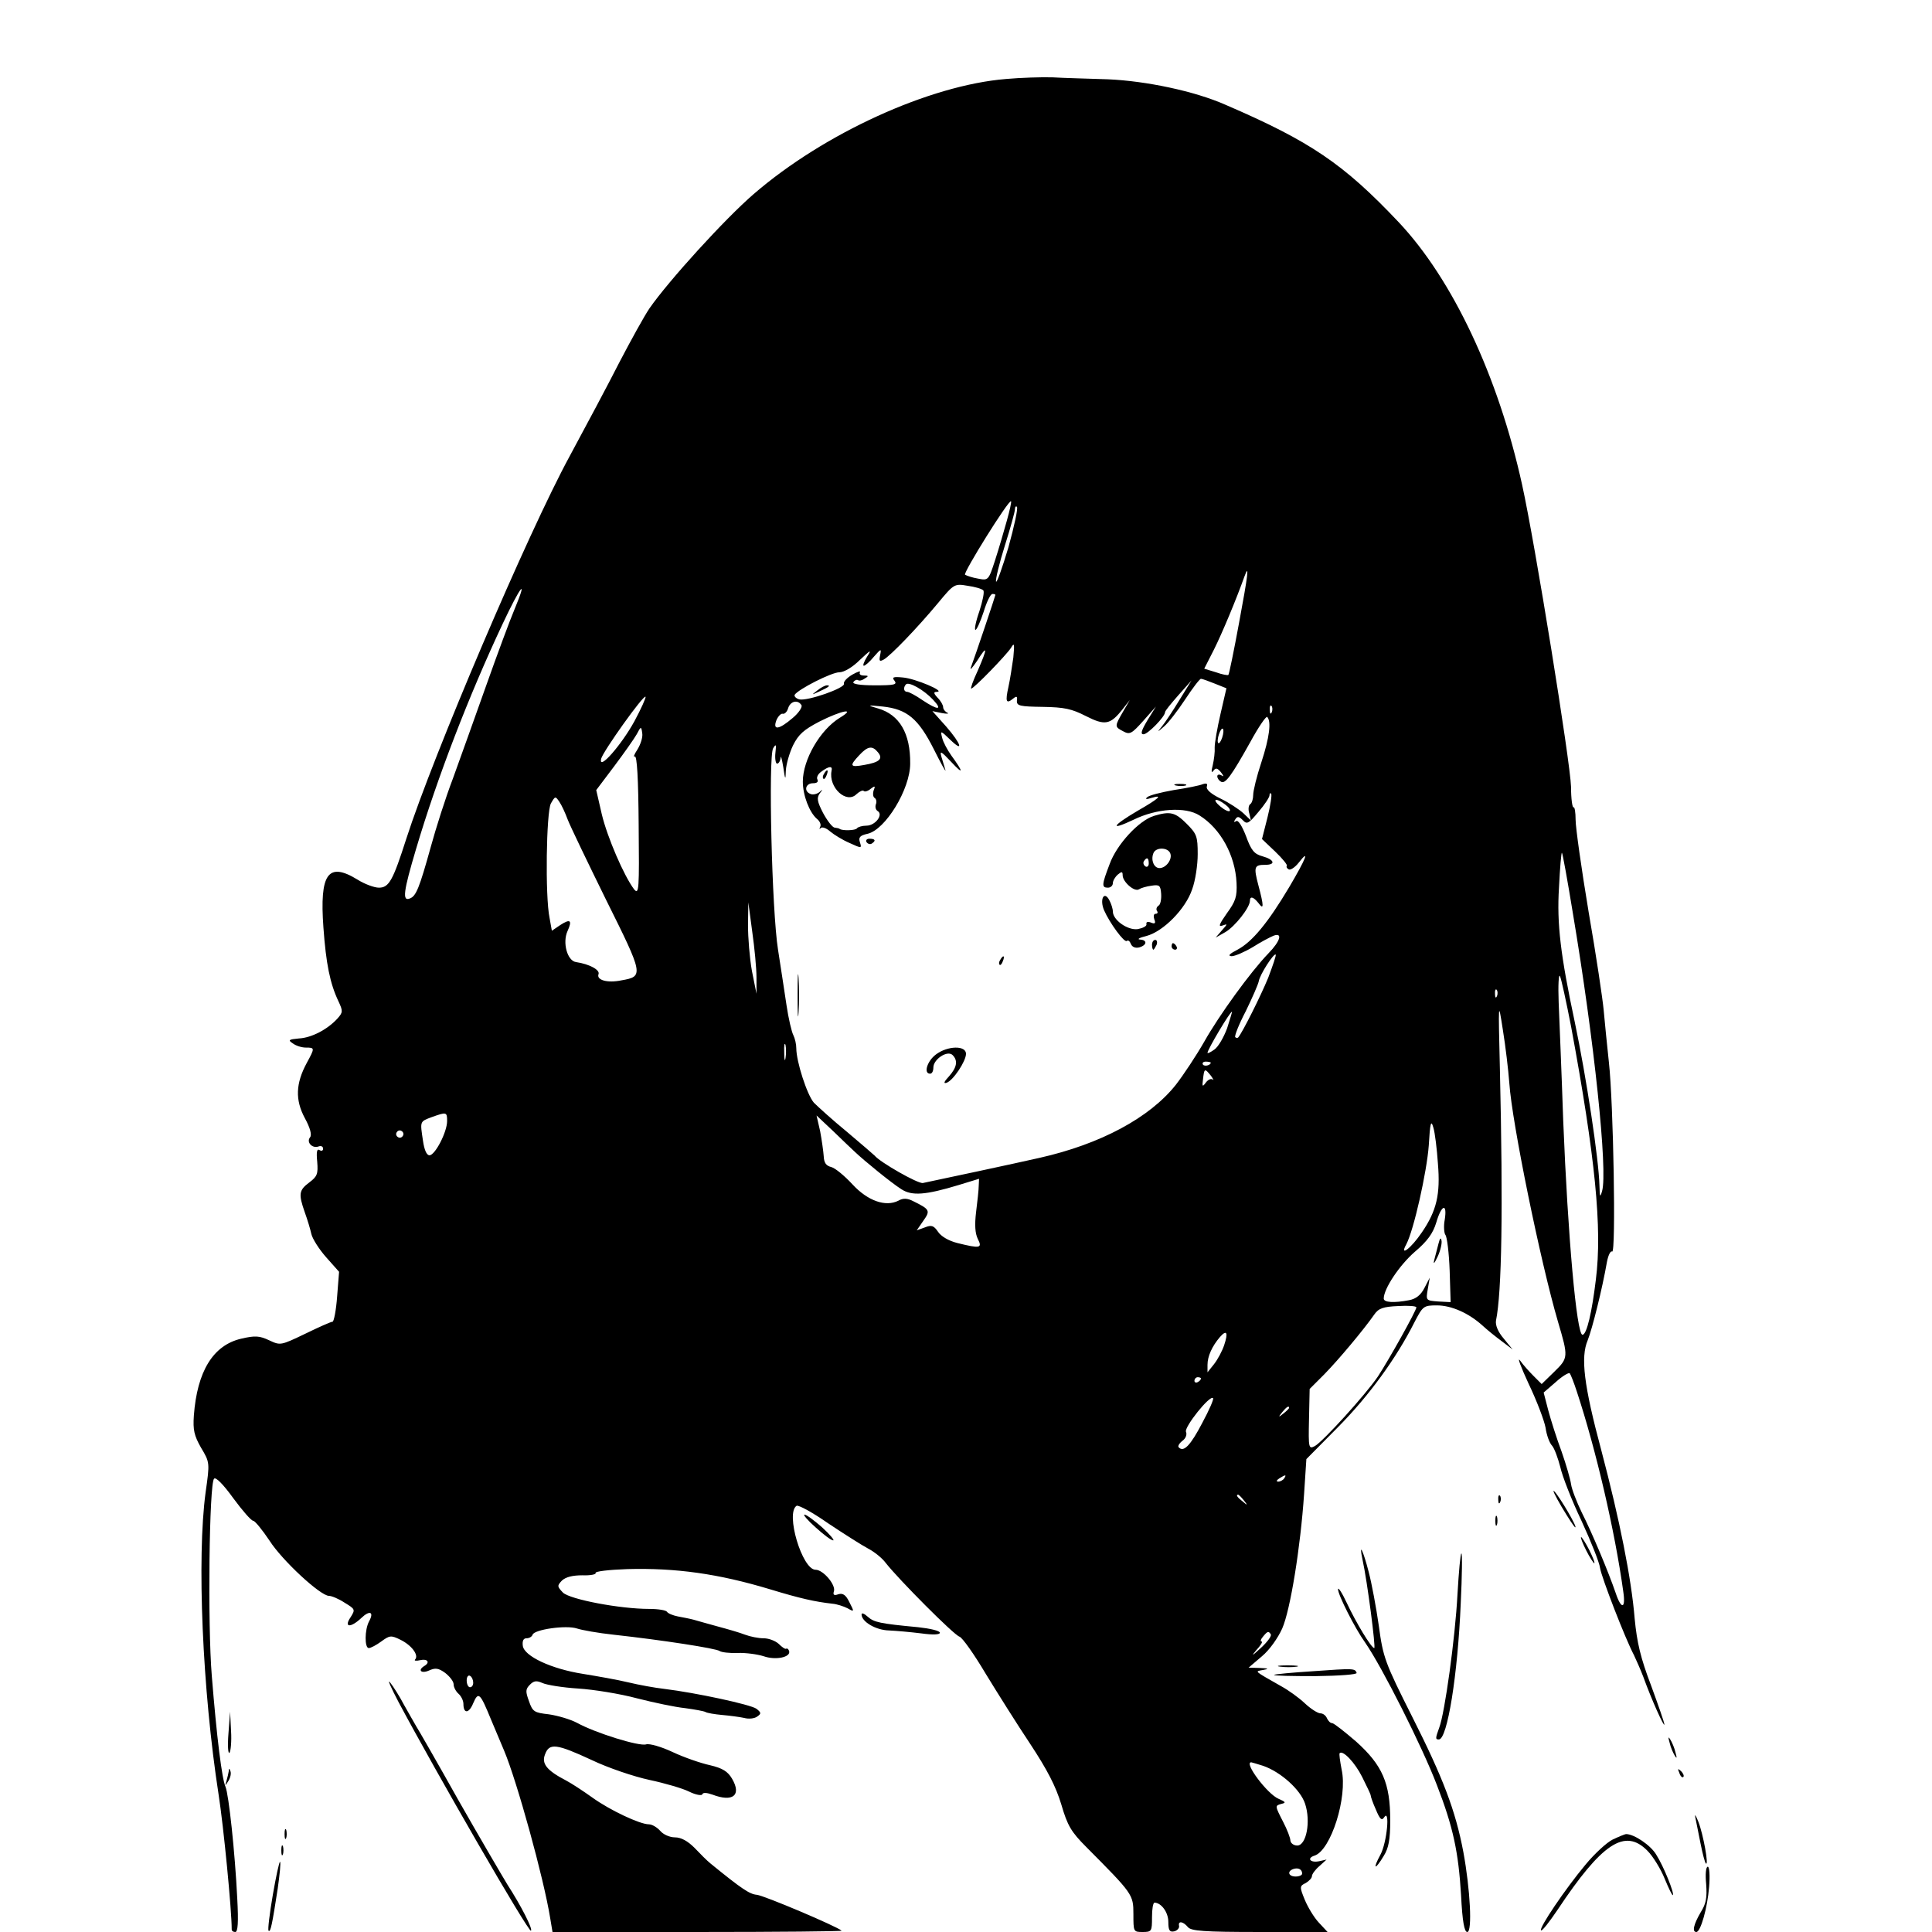 <?xml version="1.0" standalone="no"?>
<!DOCTYPE svg PUBLIC "-//W3C//DTD SVG 20010904//EN"
 "http://www.w3.org/TR/2001/REC-SVG-20010904/DTD/svg10.dtd">
<svg version="1.0" xmlns="http://www.w3.org/2000/svg"
 width="592pt" height="592pt" viewBox="0 0 592 592"
 preserveAspectRatio="xMidYMid meet">
<g transform="translate(0,592) scale(0.1,-0.1)"
fill="#000000" stroke="none">
<path d="M3083 5678 c-235 -19 -559 -167 -774 -353 -87 -75 -260 -265 -319
-350 -15 -22 -56 -96 -92 -165 -35 -69 -104 -198 -152 -287 -129 -237 -419
-918 -501 -1173 -41 -128 -53 -150 -84 -150 -14 0 -44 11 -66 25 -90 55 -116
18 -104 -147 8 -111 20 -171 46 -226 14 -30 14 -34 -3 -53 -30 -33 -79 -59
-118 -61 -32 -3 -34 -5 -19 -15 9 -7 27 -13 40 -13 28 0 28 -1 3 -47 -34 -63
-36 -113 -6 -169 17 -31 22 -52 16 -59 -12 -15 7 -35 26 -28 8 3 14 0 14 -7 0
-6 -5 -8 -11 -4 -8 5 -10 -6 -7 -36 3 -37 0 -45 -24 -63 -32 -24 -34 -35 -14
-92 8 -22 17 -52 20 -66 3 -14 23 -46 45 -71 l40 -45 -6 -76 c-3 -42 -10 -77
-14 -77 -5 0 -43 -17 -84 -37 -75 -36 -76 -36 -110 -20 -30 14 -43 15 -86 5
-86 -20 -135 -100 -145 -236 -3 -44 1 -61 22 -98 27 -45 27 -46 14 -137 -27
-201 -10 -604 40 -927 15 -96 40 -352 40 -412 0 -5 5 -8 11 -8 8 0 10 30 6
103 -7 142 -26 318 -36 342 -11 24 -27 153 -42 340 -13 156 -8 590 7 604 5 6
28 -17 59 -60 28 -38 55 -69 61 -69 5 0 28 -28 50 -61 39 -61 156 -169 182
-169 8 0 30 -9 48 -21 33 -20 33 -21 18 -45 -21 -31 0 -33 33 -2 26 25 40 19
24 -10 -14 -26 -14 -82 -1 -82 6 0 23 9 38 20 26 19 30 20 60 5 34 -17 56 -47
44 -60 -4 -4 3 -5 16 -2 22 5 31 -7 12 -18 -21 -13 -9 -24 14 -14 20 9 29 8
50 -7 14 -11 26 -26 26 -35 0 -9 7 -22 15 -29 8 -7 15 -21 15 -31 0 -31 17
-30 30 2 16 37 21 32 55 -51 15 -36 33 -78 40 -95 39 -93 121 -389 141 -513
l7 -42 445 0 c245 0 443 2 441 4 -14 13 -238 108 -260 110 -22 2 -45 17 -142
96 -10 8 -32 30 -49 48 -21 21 -41 32 -60 32 -16 0 -36 9 -45 20 -10 11 -25
20 -35 20 -27 0 -119 43 -173 82 -28 20 -63 43 -80 52 -60 31 -76 52 -65 80
13 36 35 33 143 -17 50 -24 130 -51 177 -61 47 -10 102 -26 122 -36 20 -10 39
-13 40 -8 2 6 14 5 31 -1 63 -24 90 -2 60 49 -13 22 -29 32 -67 41 -28 6 -80
24 -114 40 -36 17 -72 27 -82 24 -21 -7 -156 35 -212 66 -21 11 -59 22 -86 26
-45 5 -50 8 -61 40 -11 30 -11 37 3 51 12 12 20 13 38 5 13 -6 62 -14 110 -17
47 -3 128 -16 180 -30 51 -13 117 -27 147 -30 29 -4 58 -9 63 -12 5 -3 28 -7
51 -9 23 -2 53 -6 67 -9 14 -4 32 -2 40 4 13 9 13 12 -2 24 -18 13 -185 49
-283 61 -27 3 -77 12 -110 20 -33 8 -96 19 -139 26 -96 15 -180 54 -184 86 -2
15 2 23 11 23 9 0 17 5 19 11 5 16 103 30 136 19 15 -5 65 -14 112 -19 146
-16 315 -42 325 -50 6 -4 30 -7 55 -6 25 1 61 -4 80 -10 37 -13 84 -3 78 16
-2 6 -6 9 -9 7 -3 -2 -13 5 -23 15 -10 9 -30 17 -46 17 -16 0 -41 5 -57 11
-15 6 -53 17 -83 25 -30 8 -64 18 -75 21 -11 3 -32 7 -48 10 -15 3 -30 9 -33
14 -3 5 -27 9 -55 9 -89 0 -242 29 -264 50 -18 19 -18 21 -3 37 12 11 33 16
63 16 24 -1 43 3 40 7 -3 5 41 10 97 12 149 4 279 -14 438 -62 92 -28 137 -38
190 -44 14 -1 35 -8 47 -14 21 -12 21 -11 6 18 -11 23 -20 29 -34 25 -13 -5
-17 -2 -14 8 8 19 -32 67 -56 67 -41 0 -93 174 -58 196 6 3 50 -21 97 -54 48
-32 103 -67 122 -77 19 -10 43 -29 54 -44 40 -51 209 -221 226 -226 9 -3 45
-54 80 -113 36 -59 97 -156 137 -216 52 -79 78 -129 95 -185 19 -65 30 -84 77
-131 142 -143 144 -145 144 -205 0 -54 0 -55 28 -55 28 0 29 2 29 45 0 25 3
45 8 45 21 -1 42 -30 42 -59 0 -26 4 -32 18 -29 9 2 16 10 15 16 -4 17 12 15
27 -3 10 -12 48 -15 220 -15 l208 0 -27 29 c-15 16 -34 48 -43 70 -16 39 -16
42 3 51 10 6 19 15 19 21 0 6 10 20 23 31 l22 20 -22 -5 c-28 -6 -40 9 -15 17
50 16 102 179 83 264 -5 26 -8 48 -6 50 10 10 47 -29 69 -73 14 -28 26 -53 26
-56 0 -4 7 -24 16 -44 12 -29 18 -35 25 -24 19 30 9 -77 -11 -114 -25 -46 -17
-49 10 -4 15 24 20 50 20 109 0 114 -24 169 -104 241 -36 31 -69 57 -74 57 -6
0 -12 7 -16 15 -3 8 -12 15 -20 15 -8 0 -30 14 -48 31 -18 17 -50 40 -72 52
-86 49 -82 45 -55 50 18 3 16 5 -10 6 l-35 1 41 35 c23 19 49 56 62 85 25 57
56 249 67 412 l7 107 97 98 c94 95 178 210 234 321 26 50 28 52 69 52 45 0 98
-24 140 -62 14 -13 40 -34 59 -48 l33 -25 -27 33 c-18 21 -26 41 -24 55 18 88
22 340 12 772 -5 209 -5 210 9 120 8 -49 17 -124 20 -165 8 -119 95 -546 149
-730 32 -108 32 -111 -11 -153 l-39 -38 -25 25 c-13 13 -32 34 -41 47 -10 13
2 -19 26 -71 25 -52 48 -113 52 -135 3 -22 12 -47 20 -55 7 -8 18 -38 25 -65
6 -28 35 -102 65 -165 29 -63 55 -128 57 -145 5 -30 77 -216 104 -267 7 -15
20 -44 28 -65 26 -72 65 -158 65 -147 0 6 -19 60 -41 120 -32 84 -43 131 -50
204 -10 123 -46 303 -102 515 -54 201 -64 286 -42 338 14 35 45 159 59 240 4
21 11 35 16 32 12 -7 4 456 -10 580 -6 55 -13 127 -16 160 -3 33 -23 168 -46
300 -22 132 -40 259 -40 283 0 23 -3 40 -6 38 -4 -2 -8 26 -8 63 -2 75 -110
745 -150 926 -73 332 -213 629 -378 804 -169 179 -271 248 -531 360 -95 42
-244 73 -360 78 -60 2 -137 4 -170 6 -33 1 -97 -1 -142 -5z m2 -1354 c-9 -33
-25 -87 -36 -121 -20 -62 -21 -62 -52 -56 -18 3 -35 9 -40 12 -6 6 134 231
141 225 2 -1 -4 -28 -13 -60z m5 -81 c-19 -64 -36 -111 -38 -105 -2 6 10 56
27 110 17 54 31 104 31 112 0 7 3 10 6 7 4 -4 -8 -59 -26 -124z m707 -230
c-16 -87 -31 -160 -33 -161 -1 -2 -19 1 -38 8 l-36 11 30 59 c25 50 68 153 93
223 16 44 11 5 -16 -140z m-784 98 c4 -4 -2 -33 -12 -64 -11 -31 -16 -57 -12
-57 4 0 15 25 25 55 9 30 21 55 27 55 5 0 9 -1 9 -3 0 -3 -62 -188 -75 -222
-4 -11 4 -2 19 20 32 51 33 41 2 -30 -14 -30 -23 -55 -20 -55 8 0 107 102 122
125 10 17 11 13 7 -30 -4 -27 -10 -68 -15 -90 -10 -45 -7 -53 14 -36 11 9 14
8 12 -6 -1 -16 9 -18 79 -19 66 -1 89 -6 132 -28 59 -30 75 -27 113 21 l22 28
-21 -36 c-26 -45 -26 -46 1 -60 20 -11 26 -7 61 32 l39 44 -26 -42 c-19 -32
-22 -43 -12 -43 13 0 66 54 66 68 0 4 19 27 41 52 l40 45 -37 -60 c-20 -33
-44 -69 -53 -80 -16 -20 -16 -20 6 -1 12 10 41 47 64 82 23 35 45 64 49 64 4
0 23 -7 43 -15 l35 -14 -18 -78 c-10 -43 -18 -89 -18 -103 1 -14 -2 -38 -6
-55 -5 -19 -4 -25 2 -17 7 10 12 9 23 -4 9 -12 10 -15 2 -10 -7 4 -13 3 -13
-3 0 -5 5 -13 11 -16 13 -9 32 17 90 121 25 46 49 81 52 77 13 -13 7 -63 -18
-139 -14 -42 -25 -87 -25 -100 0 -12 -4 -25 -9 -28 -5 -3 -7 -16 -3 -28 l5
-22 -23 22 c-13 12 -45 33 -70 45 -29 14 -45 28 -42 37 3 9 -1 11 -13 7 -9 -4
-49 -12 -89 -18 -39 -7 -75 -16 -81 -22 -7 -6 -2 -7 13 -2 37 11 25 -1 -43
-40 -78 -46 -86 -62 -12 -27 71 35 160 41 203 13 64 -40 109 -122 113 -206 2
-43 -3 -57 -30 -94 -23 -33 -27 -42 -13 -37 16 6 16 5 -2 -15 l-19 -22 30 17
c29 17 75 75 75 96 0 15 11 12 26 -7 17 -23 17 -10 0 54 -15 57 -13 63 21 63
33 0 28 16 -8 26 -26 7 -35 18 -51 62 -12 31 -24 50 -30 46 -7 -5 -8 -2 -3 5
6 10 11 10 23 -2 13 -14 18 -11 48 25 19 22 34 45 34 51 0 6 2 8 5 5 3 -3 -2
-36 -11 -72 l-17 -67 41 -39 c22 -21 38 -41 35 -43 -2 -3 0 -8 6 -11 5 -3 19
6 30 20 36 46 23 13 -29 -75 -65 -109 -113 -167 -158 -191 -25 -13 -31 -19
-18 -20 10 0 40 13 65 28 25 16 54 31 64 35 28 10 20 -17 -16 -54 -56 -58
-152 -191 -197 -271 -24 -42 -63 -101 -87 -132 -80 -101 -231 -182 -418 -224
-79 -18 -309 -67 -357 -77 -15 -3 -132 64 -148 84 -3 3 -41 36 -85 73 -44 36
-89 77 -101 89 -21 24 -54 126 -54 167 0 12 -4 30 -9 40 -5 9 -15 51 -21 92
-6 41 -18 118 -26 170 -19 119 -30 591 -15 617 9 15 10 12 7 -14 -2 -18 1 -33
5 -33 5 0 10 8 11 18 0 9 4 -3 8 -28 6 -41 7 -42 8 -11 1 19 11 54 22 77 17
34 33 48 81 73 67 34 114 43 63 12 -61 -37 -114 -129 -114 -196 0 -42 20 -94
43 -114 9 -7 14 -18 10 -25 -3 -6 -2 -8 2 -3 5 4 18 -1 29 -11 12 -10 38 -26
59 -35 37 -17 38 -17 32 2 -5 15 0 21 23 26 55 12 131 137 131 215 1 93 -33
150 -98 169 -35 10 -35 11 14 6 74 -8 109 -37 156 -130 22 -44 38 -73 36 -65
-2 8 -8 26 -12 40 -6 21 -2 19 30 -15 38 -41 38 -32 0 20 -12 17 -25 41 -28
54 -6 23 -5 23 24 -5 43 -42 35 -14 -12 40 l-42 47 29 -6 c16 -3 23 -2 17 1
-7 3 -13 11 -13 17 0 6 -7 19 -17 29 -13 14 -13 18 -2 18 28 1 -67 41 -104 44
-30 3 -35 1 -26 -10 9 -12 -1 -14 -60 -14 -46 0 -70 4 -66 10 4 6 10 8 14 6 4
-3 13 -1 21 5 12 7 12 9 -3 9 -10 0 -15 4 -12 10 3 5 -7 2 -23 -7 -17 -10 -28
-22 -26 -28 5 -13 -112 -54 -137 -48 -10 3 -16 9 -14 14 11 17 113 69 137 69
14 0 40 15 63 38 33 31 37 33 22 10 -10 -16 -14 -28 -10 -28 4 0 18 12 31 28
22 25 23 25 19 5 -4 -19 -2 -21 11 -14 21 12 103 97 167 174 48 58 50 59 90
52 22 -3 43 -9 48 -14z m-1436 -57 c-14 -33 -53 -138 -87 -234 -34 -96 -80
-224 -102 -285 -23 -60 -53 -155 -68 -210 -35 -126 -45 -151 -64 -158 -24 -10
-20 21 19 152 65 219 162 470 265 689 55 117 79 147 37 46z m1282 -278 c31
-33 15 -33 -33 -1 -20 14 -41 25 -46 25 -11 0 -13 13 -4 23 9 9 55 -17 83 -47z
m-915 -66 c-40 -73 -111 -154 -102 -115 6 23 130 197 136 190 2 -2 -13 -36
-34 -75z m512 49 c3 -6 -9 -24 -27 -39 -42 -36 -62 -39 -50 -7 5 12 14 21 19
20 6 -2 14 6 17 17 7 22 30 27 41 9z m1441 -21 c-3 -8 -6 -5 -6 6 -1 11 2 17
5 13 3 -3 4 -12 1 -19z m-1944 -115 c-10 -15 -13 -24 -8 -21 7 4 11 -69 12
-210 2 -198 1 -215 -14 -197 -31 41 -82 159 -99 230 l-17 74 55 73 c30 40 61
84 69 98 13 25 14 25 17 3 2 -12 -5 -34 -15 -50z m1792 37 c-4 -12 -9 -19 -12
-17 -3 3 -2 15 2 27 4 12 9 19 12 17 3 -3 2 -15 -2 -27z m-1055 -45 c17 -20 5
-31 -42 -39 -44 -8 -46 -3 -15 30 26 28 40 30 57 9z m-142 -57 c-10 -51 46
-103 77 -71 9 8 19 13 22 9 3 -3 13 0 21 7 13 10 15 9 9 -5 -3 -10 -2 -20 3
-23 5 -3 7 -12 4 -19 -3 -8 -1 -17 5 -21 19 -11 -7 -45 -34 -45 -13 0 -26 -4
-29 -8 -4 -7 -45 -8 -53 -2 -2 2 -9 3 -15 4 -7 0 -23 21 -36 45 -18 35 -20 46
-10 60 10 13 10 14 -1 4 -7 -6 -20 -9 -27 -6 -22 8 -16 33 7 33 12 0 17 4 14
11 -4 6 1 17 11 24 24 18 36 19 32 3z m-809 -148 c7 -19 61 -131 118 -247 115
-231 116 -235 47 -247 -43 -9 -77 1 -70 19 5 13 -28 31 -69 37 -27 4 -42 60
-26 95 15 33 9 39 -23 18 l-25 -17 -7 39 c-14 67 -10 325 4 351 13 23 14 23
26 5 7 -10 18 -34 25 -53z m2015 45 c11 -8 17 -17 14 -20 -3 -3 -16 3 -29 14
-27 23 -14 28 15 6z m1065 -330 c66 -392 108 -794 90 -855 -6 -21 -7 -18 -8
17 -2 81 -40 332 -76 503 -43 202 -55 300 -48 410 3 61 7 109 9 107 2 -1 17
-84 33 -182z m-2501 -200 l0 -50 -14 70 c-7 39 -12 102 -12 140 l1 70 12 -90
c7 -49 13 -112 13 -140z m1568 -1 c-23 -56 -79 -168 -92 -183 -2 -2 -6 -2 -9
1 -3 3 11 39 32 79 20 41 38 82 40 92 3 20 46 87 52 82 2 -2 -9 -34 -23 -71z
m928 -149 c74 -400 96 -618 76 -776 -12 -100 -28 -169 -41 -169 -18 0 -45 304
-59 655 -5 149 -12 312 -14 364 -2 52 0 88 4 80 4 -8 19 -77 34 -154z m-227
93 c-3 -8 -6 -5 -6 6 -1 11 2 17 5 13 3 -3 4 -12 1 -19z m-827 -99 c-10 -27
-27 -57 -39 -65 -11 -8 -21 -13 -21 -10 0 10 69 126 75 126 1 0 -6 -23 -15
-51z m-1353 -91 c-2 -13 -4 -5 -4 17 -1 22 1 32 4 23 2 -10 2 -28 0 -40z
m1303 -14 c0 -8 -19 -13 -24 -6 -3 5 1 9 9 9 8 0 15 -2 15 -3z m1 -41 c7 -10
9 -15 5 -11 -5 4 -14 0 -21 -9 -10 -14 -12 -13 -9 8 4 36 5 37 25 12z m-2341
-138 c0 -34 -37 -105 -54 -105 -9 0 -16 17 -20 45 -9 60 -10 58 27 72 45 16
47 16 47 -12z m1250 -95 c26 -25 113 -96 142 -114 32 -21 74 -18 176 13 l62
19 -1 -21 c0 -12 -4 -48 -8 -80 -5 -41 -3 -66 5 -83 15 -29 7 -30 -62 -13 -28
7 -51 21 -60 35 -13 19 -20 21 -40 13 l-25 -9 20 29 c22 31 21 35 -30 60 -19
10 -32 10 -46 2 -39 -20 -94 -1 -141 50 -24 26 -53 50 -65 53 -16 4 -22 13
-23 33 -1 15 -6 50 -11 77 l-11 48 51 -48 c28 -27 58 -56 67 -64z m1786 -35
c8 -95 -4 -145 -49 -211 -33 -49 -70 -77 -48 -37 23 43 63 222 69 303 4 70 7
80 14 55 5 -16 11 -66 14 -110z m-3172 84 c-3 -5 -10 -7 -15 -3 -5 3 -7 10 -3
15 3 5 10 7 15 3 5 -3 7 -10 3 -15z m3193 -256 c-4 -20 -2 -42 2 -47 5 -6 11
-55 13 -109 l3 -97 -38 2 c-38 3 -38 3 -32 38 l6 35 -16 -31 c-11 -22 -26 -34
-47 -38 -47 -9 -78 -7 -78 5 0 30 48 102 95 143 39 33 56 57 66 90 16 55 34
61 26 9z m-87 -269 c0 -10 -85 -162 -118 -212 -38 -56 -168 -199 -193 -213
-19 -10 -20 -7 -18 82 l2 93 45 45 c44 45 121 137 153 183 13 19 27 24 73 26
31 2 56 0 56 -4z m-589 -116 c-6 -18 -20 -44 -31 -58 l-20 -25 0 23 c0 26 14
57 38 85 21 24 26 14 13 -25z m1081 -143 c58 -176 116 -424 142 -612 8 -53 -6
-56 -23 -5 -23 67 -73 186 -104 247 -16 33 -31 72 -33 87 -2 15 -15 60 -29
100 -15 40 -33 97 -41 127 l-14 54 37 32 c21 19 40 30 43 27 3 -4 13 -29 22
-57z m-1152 41 c0 -3 -4 -8 -10 -11 -5 -3 -10 -1 -10 4 0 6 5 11 10 11 6 0 10
-2 10 -4z m4 -136 c-36 -69 -57 -91 -72 -75 -4 3 1 12 11 20 10 7 15 19 11 28
-5 15 73 113 83 103 3 -3 -12 -37 -33 -76z m266 46 c0 -2 -8 -10 -17 -17 -16
-13 -17 -12 -4 4 13 16 21 21 21 13z m-15 -216 c-3 -5 -12 -10 -18 -10 -7 0
-6 4 3 10 19 12 23 12 15 0z m-124 -67 c13 -16 12 -17 -3 -4 -17 13 -22 21
-14 21 2 0 10 -8 17 -17z m83 -411 c3 -5 -11 -24 -32 -43 -25 -23 -29 -25 -13
-6 14 15 21 27 17 27 -5 0 -3 7 4 15 14 17 17 18 24 7z m-2444 -148 c0 -8 -4
-14 -10 -14 -5 0 -10 9 -10 21 0 11 5 17 10 14 6 -3 10 -13 10 -21z m2421
-255 c54 -19 114 -73 128 -116 18 -54 4 -128 -24 -128 -11 0 -20 7 -21 15 0 8
-10 34 -22 57 -26 51 -26 50 -4 56 13 3 11 6 -10 15 -34 14 -108 112 -84 112
1 0 18 -5 37 -11z m119 -330 c0 -5 -9 -9 -20 -9 -22 0 -27 16 -7 23 15 5 27
-1 27 -14z"/>
<path d="M2504 3804 c-18 -14 -18 -14 6 -3 31 14 36 19 24 19 -6 0 -19 -7 -30
-16z"/>
<path d="M3603 3513 c9 -2 23 -2 30 0 6 3 -1 5 -18 5 -16 0 -22 -2 -12 -5z"/>
<path d="M3536 3420 c-46 -14 -114 -87 -136 -148 -24 -63 -25 -72 -5 -72 8 0
15 6 15 14 0 7 7 19 15 26 12 10 15 10 15 -2 0 -20 36 -52 50 -43 6 4 23 9 38
11 25 4 28 1 30 -25 1 -16 -2 -33 -8 -36 -6 -4 -8 -11 -5 -16 4 -5 2 -9 -4 -9
-6 0 -7 -8 -4 -17 5 -12 2 -15 -10 -10 -10 4 -16 2 -14 -5 1 -6 -11 -12 -27
-15 -31 -4 -76 28 -76 54 0 8 -5 24 -11 35 -16 30 -30 2 -16 -31 17 -39 63
-102 70 -94 4 3 9 -1 12 -9 4 -10 14 -14 26 -11 24 7 25 23 2 24 -10 1 -1 6
20 11 52 14 120 83 140 143 10 27 17 75 17 108 0 54 -3 62 -34 93 -35 35 -50
39 -100 24z m50 -115 c7 -18 -13 -45 -33 -45 -17 0 -27 24 -19 45 7 20 45 19
52 0z m-66 -31 c0 -8 -5 -12 -10 -9 -6 4 -8 11 -5 16 9 14 15 11 15 -7z"/>
<path d="M2655 3340 c4 -6 11 -8 16 -5 14 9 11 15 -7 15 -8 0 -12 -5 -9 -10z"/>
<path d="M3530 3025 c0 -8 2 -15 4 -15 2 0 6 7 10 15 3 8 1 15 -4 15 -6 0 -10
-7 -10 -15z"/>
<path d="M3590 3020 c0 -5 5 -10 11 -10 5 0 7 5 4 10 -3 6 -8 10 -11 10 -2 0
-4 -4 -4 -10z"/>
<path d="M3065 2979 c-4 -6 -5 -12 -2 -15 2 -3 7 2 10 11 7 17 1 20 -8 4z"/>
<path d="M2444 2870 c0 -58 1 -81 3 -52 2 28 2 76 0 105 -2 28 -3 5 -3 -53z"/>
<path d="M2868 2689 c-27 -20 -39 -59 -18 -59 6 0 10 8 10 19 0 25 43 54 59
38 17 -17 13 -38 -11 -65 -15 -16 -18 -23 -8 -20 20 6 60 66 60 89 0 26 -56
25 -92 -2z"/>
<path d="M2525 3549 c-4 -6 -5 -12 -2 -15 2 -3 7 2 10 11 7 17 1 20 -8 4z"/>
<path d="M4408 2110 c-4 -14 -9 -36 -13 -50 -4 -16 0 -12 10 9 9 19 14 42 12
50 -2 10 -5 7 -9 -9z"/>
<path d="M4785 1303 c21 -35 39 -63 42 -63 7 0 -47 92 -64 110 -8 8 2 -13 22
-47z"/>
<path d="M4591 1324 c0 -11 3 -14 6 -6 3 7 2 16 -1 19 -3 4 -6 -2 -5 -13z"/>
<path d="M2499 1240 c24 -22 48 -40 54 -40 5 0 -10 18 -34 40 -24 21 -48 39
-54 39 -5 0 10 -18 34 -39z"/>
<path d="M4582 1260 c0 -14 2 -19 5 -12 2 6 2 18 0 25 -3 6 -5 1 -5 -13z"/>
<path d="M4860 1170 c11 -22 23 -40 25 -40 3 0 -4 18 -15 40 -11 22 -23 40
-25 40 -3 0 4 -18 15 -40z"/>
<path d="M4175 1141 c15 -68 41 -271 36 -271 -9 0 -56 78 -85 140 -14 30 -26
48 -26 40 0 -17 52 -120 83 -163 52 -75 175 -319 220 -437 50 -129 66 -205 74
-338 4 -80 10 -112 19 -112 16 0 9 131 -12 245 -24 127 -62 227 -157 415 -83
165 -89 181 -102 278 -8 56 -22 131 -31 165 -17 66 -31 95 -19 38z"/>
<path d="M4466 1035 c-7 -134 -39 -365 -56 -409 -12 -33 -12 -36 -1 -36 26 0
58 199 67 418 4 83 5 152 2 152 -3 0 -8 -56 -12 -125z"/>
<path d="M2640 973 c0 -22 43 -48 84 -49 22 -1 67 -5 99 -9 36 -5 57 -4 57 2
0 6 -30 13 -67 17 -117 11 -135 15 -154 32 -11 10 -19 13 -19 7z"/>
<path d="M3923 813 c15 -2 37 -2 50 0 12 2 0 4 -28 4 -27 0 -38 -2 -22 -4z"/>
<path d="M4022 799 c-63 -4 -115 -9 -118 -11 -2 -3 55 -4 126 -4 76 1 129 5
127 10 -5 14 -9 14 -135 5z"/>
<path d="M1221 705 c114 -214 399 -708 406 -701 6 5 -30 76 -72 141 -17 28
-85 144 -151 260 -65 116 -123 217 -129 226 -5 9 -22 38 -37 65 -14 27 -34 58
-43 69 -9 11 3 -16 26 -60z"/>
<path d="M700 608 c-3 -37 -1 -63 3 -59 4 4 7 35 5 67 l-3 59 -5 -67z"/>
<path d="M5116 580 c3 -14 11 -32 16 -40 6 -10 7 -7 2 10 -3 14 -11 32 -16 40
-6 10 -7 7 -2 -10z"/>
<path d="M701 493 c-1 -6 -4 -20 -7 -30 -5 -17 -5 -17 6 0 6 10 9 23 6 30 -3
9 -5 9 -5 0z"/>
<path d="M5146 487 c3 -10 9 -15 12 -12 3 3 0 11 -7 18 -10 9 -11 8 -5 -6z"/>
<path d="M5195 350 c3 -14 10 -50 16 -80 6 -30 13 -57 16 -60 10 -9 -8 90 -23
128 -8 20 -12 26 -9 12z"/>
<path d="M872 300 c0 -14 2 -19 5 -12 2 6 2 18 0 25 -3 6 -5 1 -5 -13z"/>
<path d="M4941 283 c-18 -9 -56 -44 -83 -77 -61 -73 -143 -194 -136 -201 3 -3
25 25 50 62 137 206 207 252 276 182 17 -17 41 -56 53 -86 12 -29 23 -52 25
-50 5 5 -28 88 -51 124 -17 29 -68 63 -92 63 -4 0 -23 -8 -42 -17z"/>
<path d="M862 250 c0 -14 2 -19 5 -12 2 6 2 18 0 25 -3 6 -5 1 -5 -13z"/>
<path d="M836 114 c-10 -58 -16 -108 -13 -110 6 -6 11 19 28 129 6 43 10 80 7
82 -2 2 -12 -43 -22 -101z"/>
<path d="M5228 147 c3 -42 0 -60 -17 -87 -21 -36 -27 -60 -13 -60 13 0 34 74
39 138 3 34 1 62 -4 62 -6 0 -8 -24 -5 -53z"/>
</g>
</svg>
